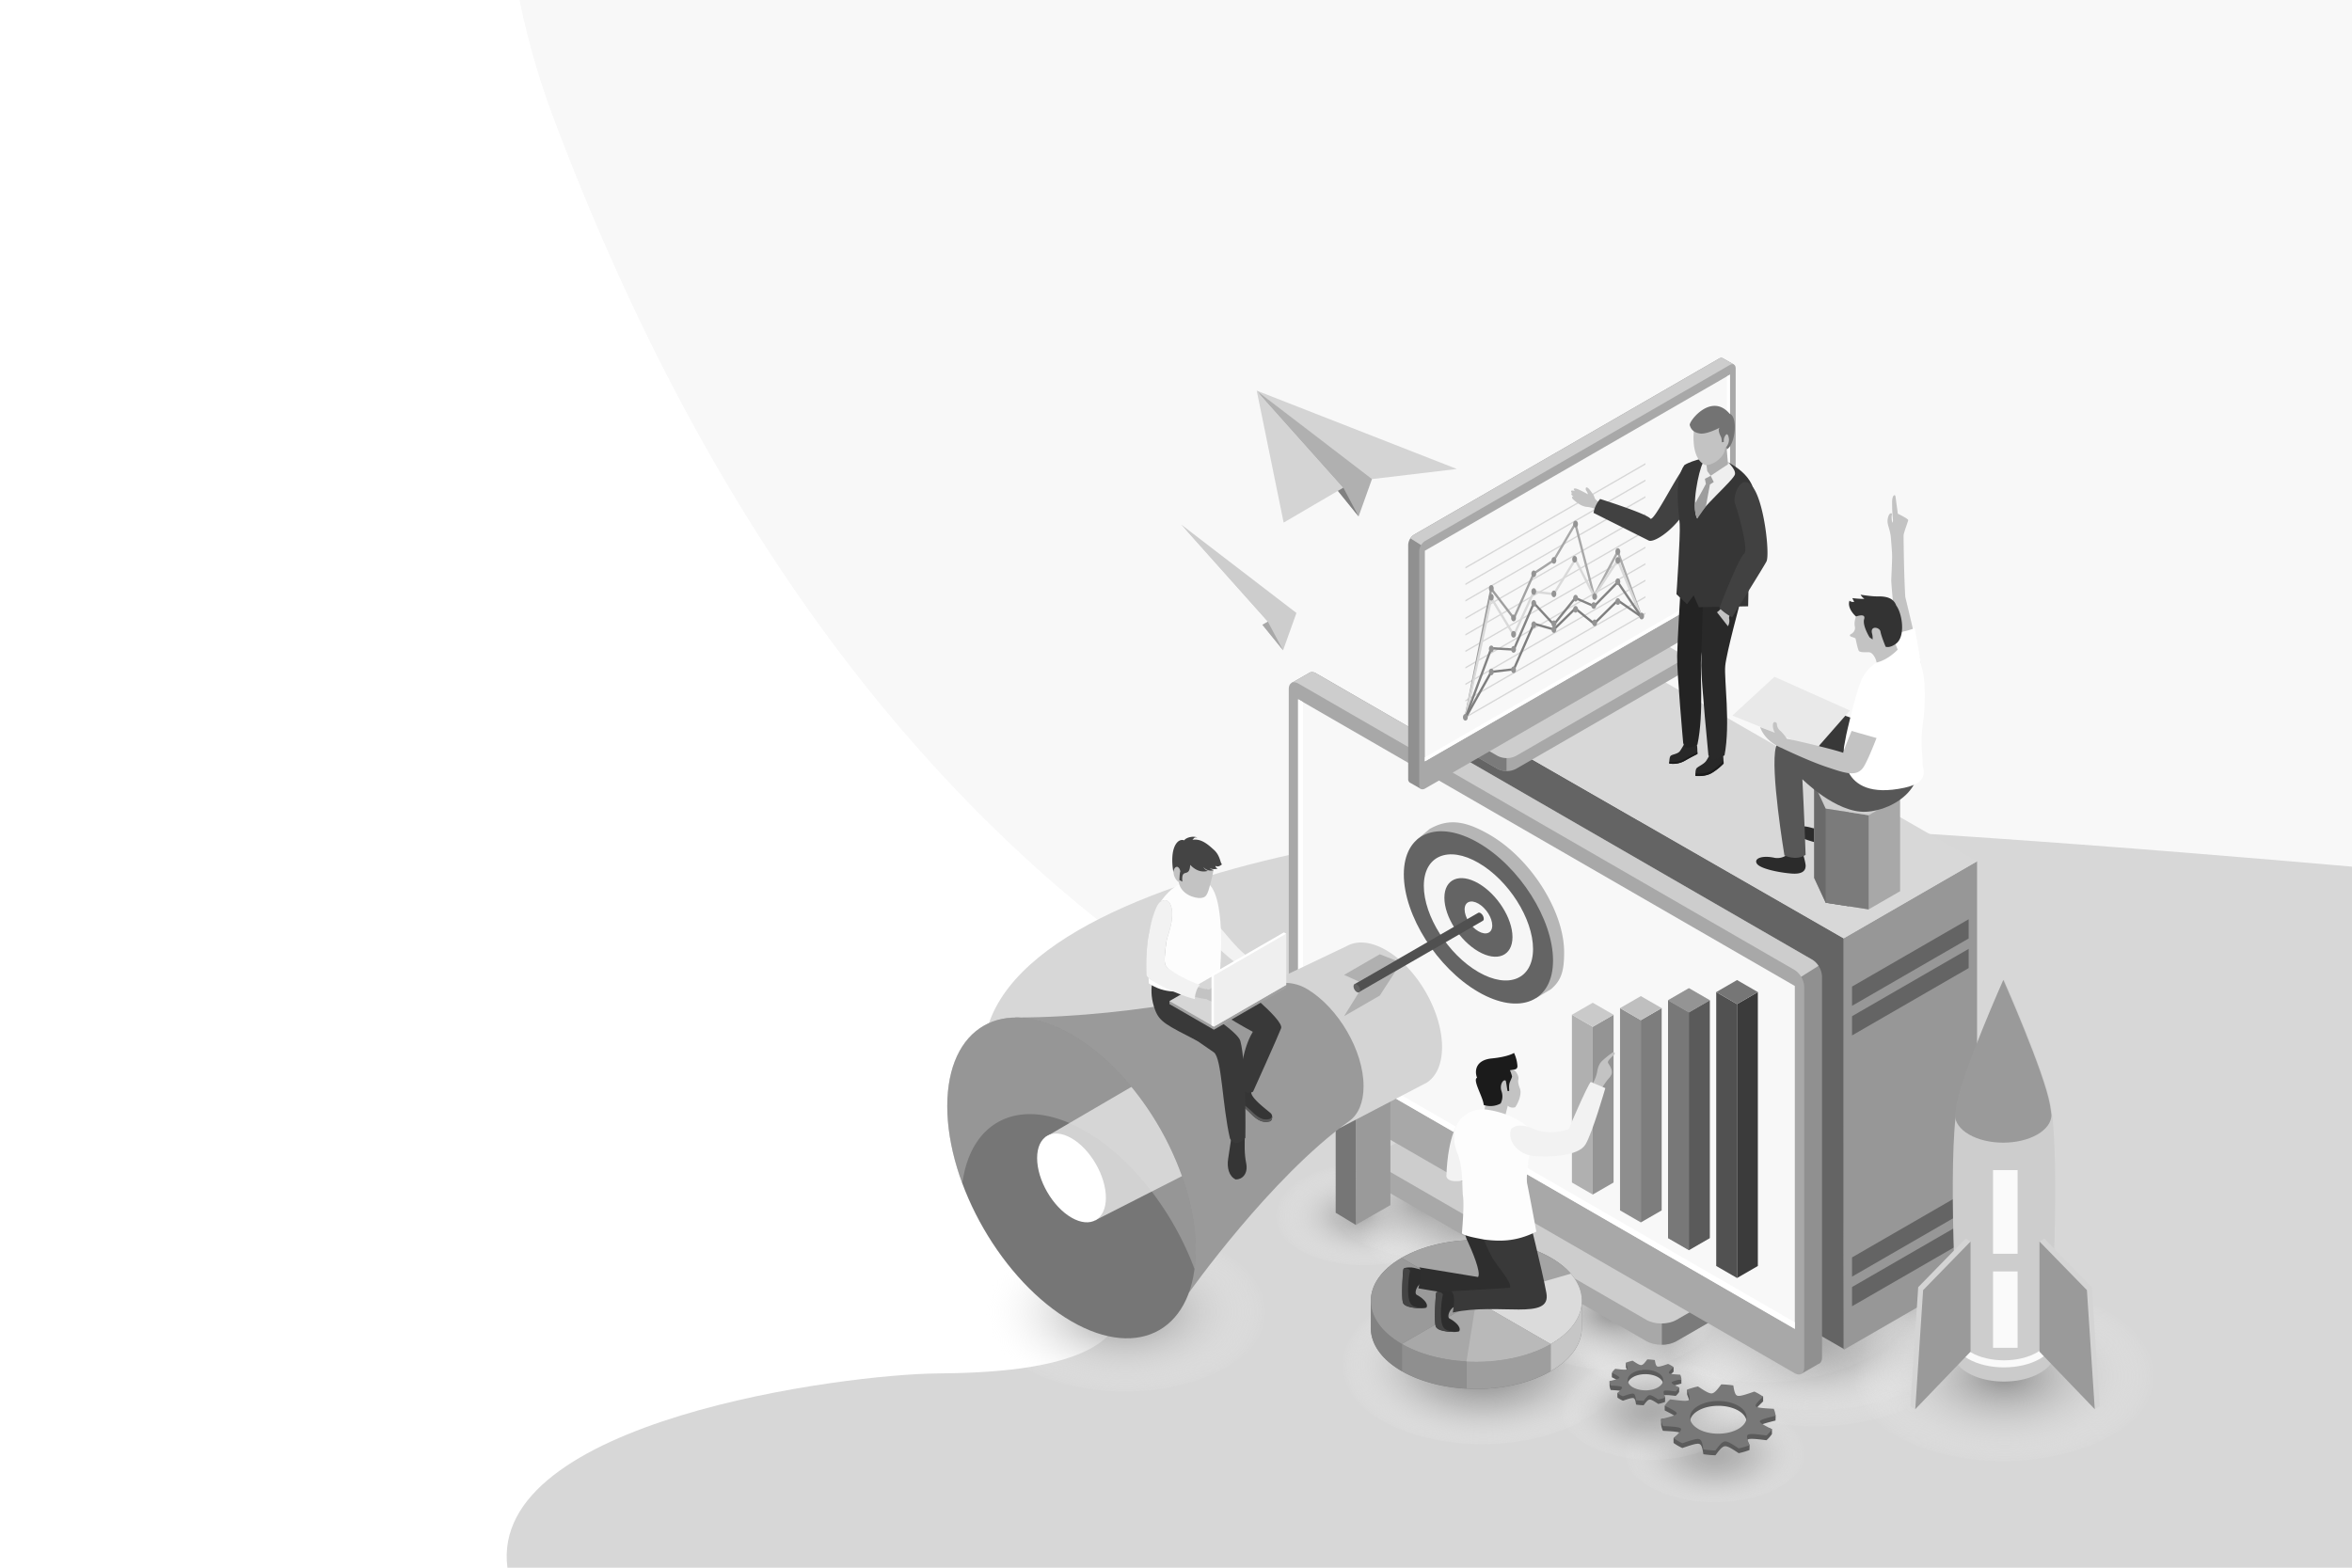 <svg xmlns="http://www.w3.org/2000/svg" xmlns:xlink="http://www.w3.org/1999/xlink" viewBox="0 0 1616.39 1077.59"><defs><style>.cls-1{isolation:isolate;}.cls-2{fill:#fff;}.cls-3{fill:#f8f8f8;}.cls-4{fill:#d7d7d7;}.cls-10,.cls-11,.cls-12,.cls-13,.cls-14,.cls-15,.cls-16,.cls-28,.cls-5,.cls-6,.cls-66,.cls-7,.cls-8,.cls-9,.cls-90,.cls-91{mix-blend-mode:multiply;}.cls-5{fill:url(#radial-gradient);}.cls-6{fill:url(#radial-gradient-2);}.cls-7{fill:url(#radial-gradient-3);}.cls-8{fill:url(#radial-gradient-4);}.cls-9{fill:url(#radial-gradient-5);}.cls-10{fill:url(#radial-gradient-6);}.cls-11{fill:url(#radial-gradient-7);}.cls-12{fill:url(#radial-gradient-8);}.cls-13{fill:url(#radial-gradient-9);}.cls-14{fill:url(#radial-gradient-10);}.cls-15{fill:url(#radial-gradient-11);}.cls-16{fill:url(#radial-gradient-12);}.cls-17{fill:#979797;}.cls-18{fill:#646464;}.cls-19{fill:#d8d8d8;}.cls-20{fill:#a8a8a8;}.cls-21{fill:#7b7b7b;}.cls-22{fill:#cdcdcd;}.cls-23{fill:#909090;}.cls-24{fill:#9a9a9a;}.cls-25{fill:#767676;}.cls-26{fill:#d4d4d4;}.cls-27{fill:#d2d2d2;}.cls-28{fill:#e0e0e0;opacity:0.3;}.cls-29{fill:#b0b0b0;}.cls-30{fill:#949494;}.cls-31{fill:#cacaca;}.cls-32{fill:#8e8e8e;}.cls-33{fill:#7d7d7d;}.cls-34{fill:#bfbfbf;}.cls-35{fill:#898989;}.cls-36{fill:#adadad;}.cls-37{fill:#787878;}.cls-38{fill:#5a5a5a;}.cls-39{fill:#515151;}.cls-40{fill:#3b3b3b;}.cls-41{fill:#b6b6b6;}.cls-42{fill:#414141;}.cls-43{fill:#929292;}.cls-44{fill:#f6f6f6;}.cls-45{fill:#505050;}.cls-46{fill:#636363;}.cls-47{fill:#2b2b2b;}.cls-48{fill:#383838;}.cls-49{fill:#6a6a6a;}.cls-50{fill:#c3c3c3;}.cls-51{fill:#e9e9e9;}.cls-52{fill:#575757;}.cls-53{fill:#333;}.cls-54{fill:#818181;}.cls-55{fill:#c6c6c6;}.cls-56{fill:#9e9e9e;}.cls-57{fill:#828282;}.cls-58{fill:#8f8f8f;}.cls-59{fill:#757575;}.cls-60{fill:#a4a4a4;}.cls-61{fill:#dbdbdb;}.cls-62{fill:#b9b9b9;}.cls-63{fill:#353535;}.cls-64{fill:#5b5b5b;}.cls-65{fill:#393939;}.cls-66{fill:#e2e2e2;}.cls-67{fill:#f2f2f2;}.cls-68{fill:#fdfdfd;}.cls-69{fill:#444;}.cls-70{fill:#a0a0a0;}.cls-71{fill:#d6d6d6;}.cls-72{fill:url(#linear-gradient);}.cls-73{fill:#efefef;}.cls-74{fill:#2d2d2d;}.cls-75{fill:#2e2e2e;}.cls-76{fill:#1b1b1b;}.cls-77{opacity:0.4;}.cls-78{fill:#a3a3a3;}.cls-79{fill:url(#linear-gradient-2);}.cls-80{fill:#d9d9d9;}.cls-81{fill:#838383;}.cls-82{fill:#7e7e7e;}.cls-83{fill:#282828;}.cls-84{fill:#1c1c1c;}.cls-85{fill:#232323;}.cls-86{fill:#292929;}.cls-87{fill:#363636;}.cls-88{fill:#737373;}.cls-89{fill:#9d9d9d;}.cls-90,.cls-91{opacity:0.6;}.cls-90{fill:url(#radial-gradient-13);}.cls-91{fill:url(#radial-gradient-14);}.cls-92{fill:#cbcbcb;}.cls-93{fill:#fafafa;}</style><radialGradient id="radial-gradient" cx="1776.37" cy="861.11" r="100.3" gradientTransform="translate(-400.1 441.03) scale(0.97 0.58)" gradientUnits="userSpaceOnUse"><stop offset="0" stop-color="#8f8f8f"/><stop offset="0.14" stop-color="#939393" stop-opacity="0.96"/><stop offset="0.32" stop-color="#9f9f9f" stop-opacity="0.86"/><stop offset="0.51" stop-color="#b3b3b3" stop-opacity="0.68"/><stop offset="0.71" stop-color="#cfcfcf" stop-opacity="0.43"/><stop offset="0.93" stop-color="#f2f2f2" stop-opacity="0.12"/><stop offset="1" stop-color="#fff" stop-opacity="0"/></radialGradient><radialGradient id="radial-gradient-2" cx="1522.83" cy="809.45" r="100.3" gradientTransform="translate(-400.1 434.65) scale(0.97 0.58)" gradientUnits="userSpaceOnUse"><stop offset="0" stop-color="#8f8f8f"/><stop offset="1" stop-color="#fff" stop-opacity="0"/></radialGradient><radialGradient id="radial-gradient-3" cx="1692.21" cy="715.94" r="63.47" gradientTransform="translate(-400.1 423.09) scale(0.97 0.58)" xlink:href="#radial-gradient-2"/><radialGradient id="radial-gradient-4" cx="1910.74" cy="834.84" r="72.55" gradientTransform="translate(-400.1 437.78) scale(0.97 0.58)" xlink:href="#radial-gradient-2"/><radialGradient id="radial-gradient-5" cx="2071.78" cy="802.86" r="107.07" gradientTransform="translate(-400.1 433.83) scale(0.97 0.58)" xlink:href="#radial-gradient-2"/><radialGradient id="radial-gradient-6" cx="2011.8" cy="822.12" r="107.07" gradientTransform="translate(-400.1 436.21) scale(0.97 0.58)" xlink:href="#radial-gradient-2"/><radialGradient id="radial-gradient-7" cx="2011.8" cy="838.06" r="107.07" gradientTransform="translate(-400.1 438.18) scale(0.97 0.58)" xlink:href="#radial-gradient-2"/><radialGradient id="radial-gradient-8" cx="2145.63" cy="872.17" r="107.07" gradientTransform="translate(-400.1 442.4) scale(0.97 0.58)" xlink:href="#radial-gradient-2"/><radialGradient id="radial-gradient-9" cx="1974.1" cy="794.64" r="107.07" gradientTransform="translate(-400.1 432.81) scale(0.97 0.58)" xlink:href="#radial-gradient-2"/><radialGradient id="radial-gradient-10" cx="1869.45" cy="811.46" r="72.55" gradientTransform="translate(-400.1 434.89) scale(0.97 0.58)" xlink:href="#radial-gradient-2"/><radialGradient id="radial-gradient-11" cx="1760.41" cy="725.52" r="72.55" gradientTransform="translate(-400.1 424.27) scale(0.97 0.58)" xlink:href="#radial-gradient-2"/><radialGradient id="radial-gradient-12" cx="1739.86" cy="701.36" r="72.55" gradientTransform="translate(-400.1 421.28) scale(0.97 0.58)" xlink:href="#radial-gradient-2"/><linearGradient id="linear-gradient" x1="278.59" y1="663.51" x2="337.92" y2="663.51" gradientTransform="matrix(-1, 0, 0, 1, 1430.49, 0)" gradientUnits="userSpaceOnUse"><stop offset="0" stop-color="#e7e7e7"/><stop offset="1" stop-color="#c5c5c5"/></linearGradient><linearGradient id="linear-gradient-2" x1="1389.85" y1="428.23" x2="1512.17" y2="428.23" gradientTransform="translate(-383.53 -2.41)" gradientUnits="userSpaceOnUse"><stop offset="0" stop-color="#999"/><stop offset="0.53" stop-color="#a7a7a7"/><stop offset="1" stop-color="#acacac"/></linearGradient><radialGradient id="radial-gradient-13" cx="113.73" cy="948.51" r="64.15" gradientTransform="matrix(-0.97, 0, 0, 0.58, 1592.49, 451.84)" xlink:href="#radial-gradient"/><radialGradient id="radial-gradient-14" cx="158.57" cy="906.82" r="64.15" gradientTransform="matrix(-0.97, 0, 0, 0.58, 1592.49, 446.68)" xlink:href="#radial-gradient"/></defs><g class="cls-1"><g id="Layer_1" data-name="Layer 1"><rect class="cls-2" width="1616.39" height="1077.59"/><path class="cls-3" d="M1205.25,731C942.44,593.77,781.83,345.56,682.55,79.83a537.43,537.43,0,0,1-22-77.42H1920V899.34c-115.31-13.49-231.58-30.72-349.74-51.52C1438.86,824.45,1322.05,792.33,1205.25,731Z" transform="translate(-303.61 -2.41)"/><path class="cls-2" d="M660.51,2.41a537.43,537.43,0,0,0,22,77.42C781.83,345.56,942.44,593.77,1205.25,731c116.8,61.32,233.61,93.44,365,116.81,118.16,20.8,234.43,38,349.74,51.52V1080H303.61V2.41Z" transform="translate(-303.61 -2.41)"/><path class="cls-4" d="M947.66,946.49c68.49-.61,198.21-9.12,79.91-129.88-178.66-175.27,185.36-249.86,368.8-250.49,135.38-.47,396.22,20.84,523.63,32V1080H652.34C639.12,978.63,884.43,947.05,947.66,946.49Z" transform="translate(-303.61 -2.41)"/><path class="cls-5" d="M1422.61,936.41c0,32.39-44.93,58.65-100.34,58.65s-100.34-26.26-100.34-58.65,44.92-58.67,100.34-58.67S1422.61,904,1422.61,936.41Z" transform="translate(-303.61 -2.41)"/><path class="cls-6" d="M1176.77,900.3c0,32.4-44.93,58.66-100.34,58.66S976.09,932.7,976.09,900.3s44.92-58.66,100.34-58.66S1176.77,867.91,1176.77,900.3Z" transform="translate(-303.61 -2.41)"/><path class="cls-7" d="M1304.16,835c0,20.5-28.43,37.12-63.5,37.12s-63.5-16.62-63.5-37.12,28.43-37.12,63.5-37.12S1304.16,814.45,1304.16,835Z" transform="translate(-303.61 -2.41)"/><path class="cls-8" d="M1525.13,918c0,23.43-32.49,42.43-72.58,42.43S1380,941.47,1380,918s32.49-42.43,72.57-42.43S1525.13,894.61,1525.13,918Z" transform="translate(-303.61 -2.41)"/><path class="cls-9" d="M1715.81,895.7c0,34.58-48,62.61-107.12,62.61s-107.11-28-107.11-62.61,48-62.63,107.11-62.63S1715.81,861.12,1715.81,895.7Z" transform="translate(-303.61 -2.41)"/><path class="cls-10" d="M1657.66,909.16c0,34.58-48,62.61-107.12,62.61s-107.11-28-107.11-62.61,48-62.63,107.11-62.63S1657.66,874.57,1657.66,909.16Z" transform="translate(-303.61 -2.41)"/><path class="cls-11" d="M1657.66,920.31c0,34.58-48,62.61-107.12,62.61s-107.11-28-107.11-62.61,48-62.63,107.11-62.63S1657.66,885.72,1657.66,920.31Z" transform="translate(-303.61 -2.41)"/><path class="cls-12" d="M1787.42,944.14c0,34.58-48,62.61-107.12,62.61s-107.11-28-107.11-62.61,48-62.63,107.11-62.63S1787.42,909.55,1787.42,944.14Z" transform="translate(-303.61 -2.41)"/><path class="cls-13" d="M1621.1,890c0,34.58-48,62.62-107.12,62.62s-107.11-28-107.11-62.62,48-62.63,107.11-62.63S1621.1,855.37,1621.1,890Z" transform="translate(-303.61 -2.41)"/><path class="cls-14" d="M1485.09,901.71c0,23.43-32.49,42.42-72.57,42.42s-72.58-19-72.58-42.42,32.49-42.44,72.58-42.44S1485.09,878.28,1485.09,901.71Z" transform="translate(-303.61 -2.41)"/><path class="cls-15" d="M1379.37,841.64c0,23.43-32.5,42.43-72.58,42.43s-72.57-19-72.57-42.43,32.48-42.43,72.57-42.43S1379.37,818.21,1379.37,841.64Z" transform="translate(-303.61 -2.41)"/><path class="cls-16" d="M1359.44,824.75c0,23.43-32.49,42.43-72.57,42.43s-72.58-19-72.58-42.43,32.49-42.43,72.58-42.43S1359.44,801.32,1359.44,824.75Z" transform="translate(-303.61 -2.41)"/><polygon class="cls-17" points="1267.05 927.86 1358.71 874.94 1358.71 592.04 1267.05 644.96 1267.05 927.86"/><polygon class="cls-18" points="1001.87 774.11 1267.05 927.21 1267.04 644.99 1000.33 491.81 1001.87 774.11"/><polygon class="cls-19" points="1092.02 438.87 1358.71 592.06 1267.01 645 1000.33 491.81 1092.02 438.87"/><polygon class="cls-18" points="1272.8 678.15 1352.95 631.87 1352.95 645.09 1272.8 691.38 1272.8 678.15"/><polygon class="cls-18" points="1272.8 698.51 1352.95 652.23 1352.95 665.45 1272.8 711.73 1272.8 698.51"/><polygon class="cls-18" points="1272.8 864.32 1352.95 818.03 1352.95 831.25 1272.8 877.53 1272.8 864.32"/><polygon class="cls-18" points="1272.8 884.67 1352.95 838.39 1352.95 851.62 1272.8 897.89 1272.8 884.67"/><path class="cls-20" d="M1249.72,813.34h0V799.51l9.93,5,17.46-10.09c5.68-3.27,14.91-3.27,20.59,0L1473.1,895.71l10-4.88v13.68h0c.22,2.31-1.17,4.66-4.22,6.42l-23.16,13.38c-5.68,3.27-14.9,3.27-20.59,0L1254,819.69C1250.93,817.94,1249.53,815.63,1249.72,813.34Z" transform="translate(-303.61 -2.41)"/><path class="cls-21" d="M1473.1,895.71l10-4.88v13.68h0c.22,2.31-1.17,4.66-4.22,6.42l-23.16,13.38a21.11,21.11,0,0,1-10,2.44V879.89Z" transform="translate(-303.61 -2.41)"/><path class="cls-22" d="M1455.71,909.68c-5.68,3.29-14.9,3.29-20.59,0L1254,805.08c-5.69-3.29-5.69-8.6,0-11.88l23.15-13.37c5.68-3.29,14.91-3.29,20.59,0l181.18,104.6c5.68,3.28,5.68,8.6,0,11.89Z" transform="translate(-303.61 -2.41)"/><path class="cls-23" d="M1191.28,471.83l11.85-6.76a3.25,3.25,0,0,1,.81-.46h0a5,5,0,0,1,4.23.68l341,196.86a14.63,14.63,0,0,1,6.62,11.47V935.45c0,2.12-.74,3.6-1.93,4.29a4.58,4.58,0,0,1-.56.25l-11.79,6.78L1539,934l3.52,1.46L1208.18,742.42a14.63,14.63,0,0,1-6.63-11.48V479Z" transform="translate(-303.61 -2.41)"/><path class="cls-22" d="M1203.13,465.07a3.25,3.25,0,0,1,.81-.46h0a5,5,0,0,1,4.23.68l341,196.86a13,13,0,0,1,4.17,4.16L1325.38,810.08l-117.2-67.66a14.63,14.63,0,0,1-6.63-11.48V479l-10.27-7.14Z" transform="translate(-303.61 -2.41)"/><path class="cls-20" d="M1189.3,737.94a14.6,14.6,0,0,0,6.62,11.47l341,196.86c3.66,2.11,6.62.4,6.62-3.82V680.6a14.61,14.61,0,0,0-6.62-11.46l-341-196.86c-3.66-2.12-6.62-.4-6.62,3.82Z" transform="translate(-303.61 -2.41)"/><polygon class="cls-3" points="892.12 716.35 1233.47 913.43 1233.47 677.73 892.12 480.65 892.12 716.35"/><polygon class="cls-2" points="895.46 482.58 895.46 713.75 1233.47 908.91 1233.47 913.43 892.12 716.35 892.12 480.65 895.46 482.58"/><polygon class="cls-24" points="931.77 841.97 955.56 828.38 955.56 729.74 931.77 729.74 931.77 841.97"/><polygon class="cls-25" points="931.77 841.97 917.93 833.63 917.93 729.74 931.77 729.74 931.77 841.97"/><path class="cls-26" d="M1229,652.81h0c7-4,16.56-3.41,27.17,2.71,21.24,12.26,38.47,42.09,38.47,66.63,0,12-4.11,20.48-10.78,24.61a18.66,18.66,0,0,1-1.84.93l0,0-57.7,30.13-59.74-94.33Z" transform="translate(-303.61 -2.41)"/><path class="cls-24" d="M1173,679.93h0c9.85-2.45,19.37-3.47,29.24,2.51,21,12.7,38.47,42.09,38.47,66.62,0,11.23-3.64,19.35-9.58,23.74v0c-54.52,39-110.47,118.26-110.47,118.26s-48.23-88.35-119.3-189.23C1088.33,701.83,1173,679.93,1173,679.93Z" transform="translate(-303.61 -2.41)"/><path class="cls-25" d="M1125.37,861.38c0,54.45-38.23,76.52-85.38,49.3s-85.38-93.43-85.38-147.89,38.23-76.51,85.38-49.28S1125.37,806.94,1125.37,861.38Z" transform="translate(-303.61 -2.41)"/><path class="cls-27" d="M1115.91,810.85l-59.68,30.4-34.39-57.1,59.34-34.64A207,207,0,0,1,1115.91,810.85Z" transform="translate(-303.61 -2.41)"/><path class="cls-2" d="M1063.62,825.73c0,15.08-10.58,21.18-23.63,13.65s-23.63-25.86-23.63-40.93,10.58-21.18,23.63-13.64S1063.62,810.66,1063.62,825.73Z" transform="translate(-303.61 -2.41)"/><path class="cls-28" d="M1049.5,779.89c-43.09-24.88-78.72-8.57-84.52,36-6.61-17.81-10.37-36-10.37-53.1,0-54.45,38.23-76.51,85.38-49.28s85.38,93.43,85.38,147.87a102.1,102.1,0,0,1-.85,13.3C1110.05,835.66,1081.88,798.58,1049.5,779.89Z" transform="translate(-303.61 -2.41)"/><polygon class="cls-29" points="1094.6 821.1 1080.29 812.84 1080.29 697.52 1094.6 705.79 1094.6 821.1"/><polygon class="cls-30" points="1108.91 812.84 1094.6 821.1 1094.6 705.79 1108.91 697.52 1108.91 812.84"/><polygon class="cls-31" points="1094.6 705.79 1080.29 697.52 1094.6 689.26 1108.92 697.52 1094.6 705.79"/><polygon class="cls-32" points="1127.65 840.26 1113.35 832 1113.35 692.96 1127.65 701.22 1127.65 840.26"/><polygon class="cls-33" points="1141.97 832 1127.64 840.26 1127.64 701.22 1141.97 692.96 1141.97 832"/><polygon class="cls-34" points="1127.65 701.22 1113.34 692.96 1127.65 684.7 1141.97 692.96 1127.65 701.22"/><polygon class="cls-35" points="1160.71 859.13 1146.39 850.87 1146.39 687.45 1160.71 695.71 1160.71 859.13"/><polygon class="cls-24" points="1175.02 850.87 1160.71 859.13 1160.71 695.71 1175.02 687.45 1175.02 850.87"/><polygon class="cls-36" points="1160.71 695.71 1146.39 687.45 1160.71 679.19 1175.03 687.45 1160.71 695.71"/><polygon class="cls-37" points="1160.67 859.36 1146.36 851.09 1146.36 687.67 1160.67 695.93 1160.67 859.36"/><polygon class="cls-38" points="1174.98 851.09 1160.67 859.36 1160.67 695.93 1174.98 687.67 1174.98 851.09"/><polygon class="cls-30" points="1160.67 695.93 1146.35 687.67 1160.67 679.4 1174.99 687.67 1160.67 695.93"/><polygon class="cls-39" points="1193.77 878.48 1179.46 870.21 1179.46 681.93 1193.77 690.19 1193.77 878.48"/><polygon class="cls-40" points="1208.07 870.21 1193.77 878.48 1193.77 690.19 1208.07 681.93 1208.07 870.21"/><polygon class="cls-25" points="1193.77 690.2 1179.46 681.93 1193.77 673.66 1208.08 681.93 1193.77 690.2"/><path class="cls-41" d="M1279,582.24l-1.68-2.57,8.67-7.37c13.18-7.56,24.82-5.64,41.27,3.85,17.27,10,32.53,27.33,41.82,45.77,6,11.81,9.46,24.06,9.46,35.12,0,13.07-2,19.33-9.08,25.37l-10.26,6.1-7.51-1.88c-7.26-.25-15.58-2.82-24.43-7.92a100.94,100.94,0,0,1-23.82-19.63c-16.32-18-27.45-41.54-27.45-61.25A37.55,37.55,0,0,1,1279,582.24Z" transform="translate(-303.61 -2.41)"/><path class="cls-42" d="M1311.36,611.12c0,12.92,10.48,29.45,23.4,36.92s23.4,3,23.4-9.91-10.48-29.44-23.4-36.9S1311.36,598.2,1311.36,611.12Z" transform="translate(-303.61 -2.41)"/><path class="cls-43" d="M1325.26,619.14c0,5.25,4.26,12,9.5,15s9.49,1.22,9.5-4-4.25-12-9.5-15S1325.26,613.9,1325.26,619.14Z" transform="translate(-303.61 -2.41)"/><path class="cls-18" d="M1268.37,603.42c0,28.32,23,64.54,51.28,80.88s51.27,6.65,51.27-21.67-23-64.52-51.27-80.88S1268.37,575.1,1268.37,603.42Z" transform="translate(-303.61 -2.41)"/><path class="cls-44" d="M1282.12,611.36c0,20.73,16.8,47.23,37.53,59.2s37.53,4.86,37.53-15.86-16.8-47.23-37.53-59.21S1282.12,590.63,1282.12,611.36Z" transform="translate(-303.61 -2.41)"/><path class="cls-18" d="M1296.25,619.52c0,12.92,10.48,29.45,23.4,36.91s23.4,3,23.4-9.89-10.48-29.45-23.4-36.91S1296.25,606.59,1296.25,619.52Z" transform="translate(-303.61 -2.41)"/><path class="cls-44" d="M1310.15,627.55c0,5.24,4.25,12,9.5,15s9.5,1.24,9.5-4-4.26-12-9.5-15S1310.15,622.3,1310.15,627.55Z" transform="translate(-303.61 -2.41)"/><polygon class="cls-29" points="948.24 655.94 923.7 670.11 933.96 674.75 959.15 660.2 948.24 655.94"/><polygon class="cls-29" points="948.24 684.34 923.7 698.5 933.96 682.02 959.15 667.48 948.24 684.34"/><path class="cls-45" d="M1261,663.64l58.43-33.74a.37.37,0,0,1,.14-.07l.06,0h0a1.63,1.63,0,0,1,1.44.21,5,5,0,0,1,2.24,3.89,1.46,1.46,0,0,1-.77,1.49v0l-85,49-3.21-5.43Z" transform="translate(-303.61 -2.41)"/><path class="cls-46" d="M1233.81,680.41a4.94,4.94,0,0,0,2.24,3.89c1.24.72,2.25.14,2.25-1.29a5,5,0,0,0-2.25-3.89C1234.81,678.4,1233.81,679,1233.81,680.41Z" transform="translate(-303.61 -2.41)"/><path class="cls-47" d="M1568.52,570.18s1.5,6.7,1.19,8.78-1.4,5.67-10,4.3-21.42-5.06-23.28-8.76,4.19-5.53,12.62-2.94a11,11,0,0,0,9.09-1.77Z" transform="translate(-303.61 -2.41)"/><path class="cls-48" d="M1603.62,510c-16.7-9.84-44.18-24.16-47.79-14.15-5.22,14.49-.06,74.59-.06,74.59s7.52,4.58,14.54.78c1.15-24,1.92-52.07,1.92-52.07s14.64,17.32,31.39,23.57Z" transform="translate(-303.61 -2.41)"/><polygon class="cls-20" points="1246.75 538.74 1246.75 603.46 1254.66 620.51 1284.2 625.08 1305.83 612.6 1305.83 547.88 1246.75 538.74"/><polygon class="cls-49" points="1270.6 542.43 1246.75 538.74 1246.75 603.46 1254.66 620.51 1270.6 622.98 1270.6 542.43"/><polygon class="cls-21" points="1254.66 555.8 1254.66 620.51 1284.2 625.08 1284.2 560.37 1254.66 555.8"/><polygon class="cls-22" points="1268.37 526.26 1297.91 530.83 1305.83 547.88 1284.2 560.37 1254.66 555.8 1246.75 538.74 1268.37 526.26"/><path class="cls-50" d="M1613,412.72c-.9-14.82-1.12-36-1.18-42.28h0c.14-1.92,2.58-8.11,3.19-10.41.25-1-7.14-4.51-7.14-4.51s-1.38-10.17-1.6-11.82-2.11-1.29-2.32,3.19a109.57,109.57,0,0,0,.55,12.61,3.14,3.14,0,0,1-.5,2.24s-.66-3.81-.21-5.43-1.64-1.74-2.53,1.34-.4,4.76.65,8.22A37.32,37.32,0,0,1,1603,371c.16,1.83.44,5.08.61,7.44.46,6.2.5,5.65-.25,22.39-.1,2.26,1.55,19.48,2,23.25l-3.32-7.83A188,188,0,0,0,1613.84,463l10.11-3.42S1616.38,426.37,1613,412.72Z" transform="translate(-303.61 -2.41)"/><path class="cls-2" d="M1605.35,438c2.75,15.17,5.45,24.94,5.45,24.94l13.15-3.42s-2-12.29-4.43-25.4C1614.79,436.13,1610.07,436.78,1605.35,438Z" transform="translate(-303.61 -2.41)"/><polygon class="cls-51" points="1190.56 491.86 1247.92 515.1 1271.34 488.38 1219.49 465.2 1190.56 491.86"/><path class="cls-47" d="M1562.35,534.09s-.72,6.46-1.54,8.2-2.68,4.6-9,.62-15.25-11.37-15.67-15.26,4.82-3.58,10.65,1.43a8.14,8.14,0,0,0,7.58,1.34Z" transform="translate(-303.61 -2.41)"/><path class="cls-47" d="M1542.63,589.13s2,6.58,1.89,8.66-1,5.77-9.65,5.09-21.76-3.33-23.91-6.88,3.74-5.85,12.35-3.92a11,11,0,0,0,8.92-2.5Z" transform="translate(-303.61 -2.41)"/><path class="cls-52" d="M1586.25,533.24s-58.13-32.07-62.18-17.2,5.87,74.36,5.87,74.36,7.87,4,14.56-.38c-.75-24-2.23-52-2.23-52s23.12,23.32,43.69,22.38,46.2-19.72,31.53-43.51C1600.13,515.56,1586.25,533.24,1586.25,533.24Z" transform="translate(-303.61 -2.41)"/><path class="cls-2" d="M1599.65,454.38s-12.56,4.4-17.18,16.3-10,36.68-10,36.68l-1.58,8.4s-5.1,38.12,41.45,28.15c18.79-4,12.09-13.69,12.53-16.77s-1.75-13,.08-26.19,6.11-57.58-18-53.84C1595.36,450.85,1599.65,454.38,1599.65,454.38Z" transform="translate(-303.61 -2.41)"/><path class="cls-50" d="M1579.68,424.91s-.06.11-.15.31c-.48,1.06-1.9,4.62-1.2,7.84.83,3.84-3.11,5.46-3.11,5.46s-1,1,.85,1.62a16.49,16.49,0,0,1,2.73,1.08s1.51,7.31,2.23,8.51,4,1,6.84,1,5.12,4.63,5.39,7.09c8.12-1.85,14.54-8.89,14.54-8.89l-2.64-6.41S1595.17,413.92,1579.68,424.91Z" transform="translate(-303.61 -2.41)"/><path class="cls-53" d="M1588.46,440.49s-5.07-8.12-3.73-12.53-5.59-1.78-5.59-1.78-6.39-5.38-4.49-10.88a4,4,0,0,0,3.22.82l-1.27-2.58s6.42.78,8.31.43a7.66,7.66,0,0,1-2.64-2.77s7,1.09,10.48,1.15,11.58-.61,14,6.22c4.29,5.74,6.65,21.89-.48,26.55-4.24,3-6.78,1.83-6.78,1.83s-3.1-7.51-3.55-10.43-7.05-4.37-5.85,1.13a11.72,11.72,0,0,1,.43,4.32Z" transform="translate(-303.61 -2.41)"/><path class="cls-50" d="M1579.9,495.88s-9,21-9.54,24c-6.12-2.25-32.56-8.54-38.74-9.67l-.06-.1a30.64,30.64,0,0,0-4.44-5.37,6.1,6.1,0,0,1-2.34-4.73c-.1-1.16-2.61-2.41-2.77.68a9.67,9.67,0,0,0,1.35,5.35l-10.1-3.86s2.58,9.7,15.54,14.71a.35.35,0,0,1,0,.06s17.64,8.47,30.14,12.65,20.93,7.38,25.6-.29,14-33.63,14-33.63Z" transform="translate(-303.61 -2.41)"/><path class="cls-2" d="M1575,504.52s6.35-30.95,9.23-35.67,14.93-6.06,19.06,4-6.48,37.91-6.48,37.91Z" transform="translate(-303.61 -2.41)"/><polygon class="cls-3" points="811.75 360.56 949.3 414.39 890 421.46 811.75 360.56"/><polygon class="cls-22" points="890.96 421.34 881.78 447.01 811.75 360.56 890.96 421.34"/><polygon class="cls-20" points="871.29 427.25 881.78 447.01 811.75 360.56 871.29 427.25"/><polygon class="cls-3" points="811.75 360.56 830.27 451.24 871.29 427.25 811.75 360.56"/><polygon class="cls-26" points="863.67 268.53 1001.22 322.37 941.91 329.43 863.67 268.53"/><polygon class="cls-29" points="942.87 329.31 933.69 354.99 863.67 268.53 942.87 329.31"/><polygon class="cls-54" points="923.2 335.22 933.69 354.99 863.67 268.53 923.2 335.22"/><polygon class="cls-26" points="863.67 268.53 882.18 359.22 923.2 335.22 863.67 268.53"/><path class="cls-54" d="M1245.7,896.56l7.63,0a52.47,52.47,0,0,1,13.61-10.91c28.31-16.34,74.21-16.34,102.52,0a53.63,53.63,0,0,1,12.94,10.13l8.28,0v19.55c0,10.7-7.09,21.4-21.23,29.56-28.31,16.35-74.21,16.35-102.52,0-14.15-8.16-21.22-18.86-21.23-29.57V896.56Z" transform="translate(-303.61 -2.41)"/><path class="cls-55" d="M1387.1,895.71l3.58,0v19.55c0,10.7-7.09,21.4-21.23,29.56l-.19.1V924.13C1379.18,919.4,1382.89,906.21,1387.1,895.71Z" transform="translate(-303.61 -2.41)"/><path class="cls-56" d="M1368.47,924.49c.27-.11.53-.23.8-.36V944.9c-15.89,9.11-37.25,13.1-57.94,12V936.28C1330.76,936.93,1351.2,932.12,1368.47,924.49Z" transform="translate(-303.61 -2.41)"/><path class="cls-57" d="M1245.7,896.56l7.63,0a52.47,52.47,0,0,1,13.61-10.91c28.31-16.34,74.21-16.34,102.52,0a53.63,53.63,0,0,1,12.94,10.13l4.7,0c-4.21,10.5-7.92,23.69-17.83,28.42v0c-.27.13-.53.25-.8.36-17.27,7.63-37.71,12.44-57.14,11.79v0c-16.22-.54-31.73-4.89-44.12-14.56v0a62.21,62.21,0,0,1-16.68-20.08,62.21,62.21,0,0,0,16.68,20.08V945l-.27-.15c-14.15-8.16-21.22-18.86-21.23-29.57V896.56Z" transform="translate(-303.61 -2.41)"/><path class="cls-58" d="M1311.33,936.28v20.59c-16.09-.88-31.75-4.85-44.12-11.92V921.72C1279.6,931.39,1295.11,935.74,1311.33,936.28Z" transform="translate(-303.61 -2.41)"/><path class="cls-59" d="M1266.94,926.16c28.31,16.35,74.21,16.35,102.52,0s28.31-42.84,0-59.19-74.21-16.34-102.52,0S1238.63,909.82,1266.94,926.16Z" transform="translate(-303.61 -2.41)"/><path class="cls-60" d="M1266.94,867c28.31-16.34,74.21-16.34,102.52,0l.06,0c28.25,16.35,28.23,42.82-.06,59.15a2.25,2.25,0,0,1-.21.12l-51.19-29.56-51.32-29.63Z" transform="translate(-303.61 -2.41)"/><path class="cls-61" d="M1383.13,877.93c13.49,15.66,8.93,35.18-13.67,48.23a2.25,2.25,0,0,1-.21.12l-51.19-29.56Z" transform="translate(-303.61 -2.41)"/><path class="cls-24" d="M1266.94,926.16c-28.24-16.3-28.31-42.71-.2-59.07l51.32,29.63L1267,926.2Z" transform="translate(-303.61 -2.41)"/><path class="cls-20" d="M1318.06,896.72l51.19,29.56c-28.3,16.21-74,16.19-102.25-.08Z" transform="translate(-303.61 -2.41)"/><path class="cls-62" d="M1318.06,896.72l51.19,29.56c-15.86,9.08-37.17,13.07-57.83,12Z" transform="translate(-303.61 -2.41)"/><path class="cls-63" d="M1155.28,749.51a18.12,18.12,0,0,1-1.25,4.39,20.72,20.72,0,0,0-1.17,5.64,58.08,58.08,0,0,1,10.92,8.68c5,5.32,8.68,5.9,12.44,5,1.79-.36,2.24-3.85.9-5.37S1163,757.39,1163.51,753C1161.36,750.85,1155.28,749.51,1155.28,749.51Z" transform="translate(-303.61 -2.41)"/><path class="cls-64" d="M1176.22,771.55c-3.76.89-6.67.38-12.44-5.25-4.26-4.17-9.85-7.39-10.75-8.28-.12.87-.17,1.78-.17,1.78a49.12,49.12,0,0,1,9.72,7.65c5.86,6.06,9.88,6.67,13.64,5.78,1.31-.26,1.89-2.19,1.59-3.8A2.39,2.39,0,0,1,1176.22,771.55Z" transform="translate(-303.61 -2.41)"/><path class="cls-65" d="M1134.8,693.6s13.27,9.15,29.8,18.06c-8.16,13.26-9.19,35.06-8.63,39,5.09,4.77,8.79,2.15,8.79,2.15s17-37.61,19.28-43.59-32.77-33.3-32.77-33.3Z" transform="translate(-303.61 -2.41)"/><path class="cls-63" d="M1149.67,785.49s-1,6.94-2,13.29.54,12.19,5.16,14.36c4.35.13,8.7-3.8,7.21-11.14s-.92-13.6-1-17.06S1149.67,785.49,1149.67,785.49Z" transform="translate(-303.61 -2.41)"/><path class="cls-65" d="M1111.15,708.1s8.15,4.6,26.68,17.67c5.52,4.07,5.73,36.35,11.07,59.25,4,7.15,10.57-.47,10.57-.47s.87-50.66-3.44-66.64c-1.66-6.18-26-21.63-26-21.63Z" transform="translate(-303.61 -2.41)"/><path class="cls-66" d="M1165.21,671.92a4,4,0,0,0,1.5-1.56l-3.13,1.75A13.33,13.33,0,0,0,1165.21,671.92Z" transform="translate(-303.61 -2.41)"/><path class="cls-67" d="M1171.45,663c-9.88,3.45-25.86-19.81-28.88-22.32-1.45-1.2-1.85-3.29-1.92-5.89h-7.38c1.87,8,4.72,15.64,5.77,17.07,1.93,2.63,24,24,29.37,15.83C1165.09,666,1172.1,666.83,1171.45,663Z" transform="translate(-303.61 -2.41)"/><path class="cls-65" d="M1132.12,702.09c-.67-7.32-1.53-14.52.26-17.84,1.52-2.85-.84-12.89-.84-12.89l-34.6,1.35s-4.82,9.94.55,24.06c3.07,8.07,7.75,10.22,29,21.14C1125.38,711.3,1124,700.2,1132.12,702.09Z" transform="translate(-303.61 -2.41)"/><path class="cls-68" d="M1142.07,669.55s4.93-55.25-10.2-61-29,8-34.93,21.35-3.82,42.25-3.87,48.44C1113.84,692.59,1142.65,676.41,1142.07,669.55Z" transform="translate(-303.61 -2.41)"/><path class="cls-50" d="M1136.13,586.4s3.77,6.05.39,19.17c-2.75,10.64-3.08,13.64-7.51,14.08s-14-2.55-15.33-11c-1.32-.29-5.06-5.34-2.93-9.38s3.63.38,3.63.38-.09-8.78,6.12-12S1136.13,586.4,1136.13,586.4Z" transform="translate(-303.61 -2.41)"/><path class="cls-69" d="M1121.54,597c0-.52,4.74,6.21,12.31,4a4.65,4.65,0,0,1-3.2-2.62,6.69,6.69,0,0,0,6.89,2.24,10,10,0,0,1-2.75-1.59,7.49,7.49,0,0,0,5.65.42c-1.75-.75-1.49-1.9-1.49-1.9s1.55,1.54,4.54-1.08c-1.22-.16-1.1-5.75-5.5-9.78s-9-8-14.88-7c1.45-1.51,1.23-1.86,3.32-1.53-2.36-1.3-7.53-.28-9,1.89-4.58-1.75-10.27,5.2-7.42,21.89,0-.42.43-3.13,2.06-3.64s3,2.66,2.61,3.46-.55,5.57-.55,5.57l2.1,1.1s-.65-4.14.83-5.39S1121.26,603.31,1121.54,597Z" transform="translate(-303.61 -2.41)"/><polygon class="cls-70" points="834.22 707.8 883.97 679.07 883.97 676.96 803.73 688.09 803.73 690.2 834.22 707.8"/><polygon class="cls-71" points="834.22 705.69 883.97 676.96 853.49 659.36 803.73 688.09 834.22 705.69"/><path class="cls-72" d="M1151.22,682c-2.1-.15-4.49.36-8.19.43s-3.57-2-3.72-5c-1.17.87-1.87,3.2-3.76,4.57s-2.79,0-2.79,0l-.39.3c-13.41-2.37-25.46-12.91-27.58-16.09s.87-16.79,1.39-25.69c0,0-2-8-9.21-3.91s-3.42,33.13-3.42,36.4,26.62,15,39.19,16.16a17.33,17.33,0,0,0,7.25,2.5C1150.82,691.4,1153.33,682.09,1151.22,682Z" transform="translate(-303.61 -2.41)"/><path class="cls-50" d="M1151.22,682c-2.1-.15-4.49.36-8.19.43s-3.57-2-3.72-5c-1.17.87-1.87,3.2-3.76,4.57s-2.79,0-2.79,0l-.39.3c-13.41-2.37-25.46-12.91-27.58-16.09-1.41-2.12-.63-8.51.23-15.17.73-5.86,4.88-13.25,4-22.67,0,0-.64-10.2-7.81-6.14-3.69,2.09-6.9,15.06-8.69,25.91a142.47,142.47,0,0,0-1,24.66c0,3.26,28.58,15.22,41.15,16.37a17.33,17.33,0,0,0,7.25,2.5C1150.82,691.4,1153.33,682.09,1151.22,682Z" transform="translate(-303.61 -2.41)"/><path class="cls-67" d="M1128.19,679.37c-11-3.78-21.59-10.51-23.4-13.22-1.41-2.12-.63-8.51.23-15.17.73-5.86,4.88-13.25,4-22.67,0,0-.64-10.2-7.81-6.14-3.69,2.09-6.9,15.06-8.69,25.91a142.47,142.47,0,0,0-1,24.66c0,2.7,19.42,12.91,33.29,16.47C1124.56,686.9,1126,681.68,1128.19,679.37Z" transform="translate(-303.61 -2.41)"/><polygon class="cls-2" points="883.97 641.77 834.22 705.69 832.59 704.82 832.59 669.63 882.35 640.9 883.97 641.77"/><polygon class="cls-73" points="883.97 676.96 834.22 705.69 834.22 670.49 883.97 641.77 883.97 676.96"/><path class="cls-20" d="M1459.33,462.78h0v-8.5l-6.11,3.07-10.72-6.19a14,14,0,0,0-12.64,0l-107.74,62.2-6.13-3v8.4h0c-.14,1.41.72,2.85,2.59,3.94l14.23,8.21a13.94,13.94,0,0,0,12.64,0l111.27-64.25C1458.59,465.6,1459.45,464.18,1459.33,462.78Z" transform="translate(-303.61 -2.41)"/><path class="cls-21" d="M1322.13,513.36l-6.13-3v8.4h0c-.14,1.41.72,2.85,2.59,3.94l14.23,8.21a12.77,12.77,0,0,0,6.14,1.5V503.65Z" transform="translate(-303.61 -2.41)"/><path class="cls-22" d="M1332.82,522a13.94,13.94,0,0,0,12.64,0l111.27-64.24c3.49-2,3.49-5.29,0-7.3l-14.22-8.22a14,14,0,0,0-12.64,0l-111.28,64.25c-3.49,2-3.49,5.28,0,7.3Z" transform="translate(-303.61 -2.41)"/><path class="cls-23" d="M1495.22,253l-7.28-4.15a2,2,0,0,0-.49-.29h0a3.06,3.06,0,0,0-2.6.42l-209.41,120.9a9,9,0,0,0-4.07,7V537.77a2.89,2.89,0,0,0,1.19,2.64,2.07,2.07,0,0,0,.34.15l7.24,4.16,1.51-7.83-2.16.9,205.36-118.57a9,9,0,0,0,4.07-7.05V257.41Z" transform="translate(-303.61 -2.41)"/><path class="cls-22" d="M1487.94,248.88a2,2,0,0,0-.49-.29h0a3.06,3.06,0,0,0-2.6.42l-209.41,120.9a8,8,0,0,0-2.56,2.56l140,88.31,72-41.56a9,9,0,0,0,4.07-7.05V257.41l6.31-4.38Z" transform="translate(-303.61 -2.41)"/><path class="cls-20" d="M1496.44,416.47a9,9,0,0,1-4.07,7L1283,544.42c-2.24,1.29-4.06.24-4.06-2.35V381.25a9,9,0,0,1,4.06-7L1492.37,253.3c2.25-1.29,4.07-.24,4.07,2.35Z" transform="translate(-303.61 -2.41)"/><polygon class="cls-3" points="1188.87 402.28 979.23 523.32 979.23 378.56 1188.87 257.52 1188.87 402.28"/><polygon class="cls-2" points="1186.82 258.7 1186.82 400.68 979.23 520.54 979.23 523.32 1188.87 402.28 1188.87 257.52 1186.82 258.7"/><path class="cls-74" d="M1282.42,875.73s-7.38-2.12-8.79-2.12-5-.1-5.46,1.06-1.52,19.27-.41,23,13.55,4.75,16.18,3.54c1.82-3.34-4.14-7.49-6.58-8.7s.61-8.19,4.05-8.19S1282.42,875.73,1282.42,875.73Z" transform="translate(-303.61 -2.41)"/><path class="cls-69" d="M1268.13,874.73a1.07,1.07,0,0,1,.46-.46c2.57-.34,4.45,1.09,4,2.19s-3.16,18.25,1,22.71c2.14,2.28,7.83,2.26,8.12,2.53-11.54,0-13.51-2.36-14-4C1266.61,894,1267.62,875.89,1268.13,874.73Z" transform="translate(-303.61 -2.41)"/><path class="cls-67" d="M1306.86,772.41s-8.26,8.72-9.25,38.74c1.65,5.75,15.89,2.46,17.7,0s0-7.71,0-7.71h-7.22l2.18-14.43Z" transform="translate(-303.61 -2.41)"/><path class="cls-75" d="M1278.91,873.53l40.48,6.67c2.32-3.17-4.51-18.75-6.83-23.83-7.32-13.65,3.9-26.34,3.9-26.34l18.3-5.28s10,47.68,13.37,58.08c6.07,18.58-52.44,8.18-69.78,5.15C1278.72,885.5,1282,876.85,1278.91,873.53Z" transform="translate(-303.61 -2.41)"/><path class="cls-74" d="M1304.93,892.07s-7.38-2.12-8.79-2.12-5-.1-5.46,1-1.52,19.27-.41,23,13.56,4.76,16.18,3.54c1.82-3.33-4.14-7.48-6.57-8.69s.6-8.19,4-8.19S1304.93,892.07,1304.93,892.07Z" transform="translate(-303.61 -2.41)"/><path class="cls-69" d="M1290.68,891a1.09,1.09,0,0,1,.46-.44c2.57-.35,4.45,1.08,4,2.18s-3.16,18.26,1,22.71c2.14,2.28,7.83,2.26,8.12,2.54-11.53,0-13.51-2.36-14-4C1289.16,910.27,1290.17,892.17,1290.68,891Z" transform="translate(-303.61 -2.41)"/><path class="cls-65" d="M1301,890l40.22-2.4c2.31-3.17-10.15-16.43-12.47-21.5-10.86-20.51-9.22-29.77-9.22-29.77l33.78-1.33s10.34,41.14,13.06,56.31c3.44,19.24-32.6,6.27-64.35,13.29C1302.35,902.05,1304.37,892.84,1301,890Z" transform="translate(-303.61 -2.41)"/><path class="cls-50" d="M1339,736s5.4-.38,7.82,5.71a4.52,4.52,0,0,1,.25,2.72c-.42,1.71.32,4.3,1.09,6.19,1.4,3.55-1,9.78-3.23,12.85a5.1,5.1,0,0,1-5.12-1l-1.64,6.5-14.49-3.25s1.59-5.19-.37-13.07-1.43-11.85,3.67-14.65,12-2,12-2" transform="translate(-303.61 -2.41)"/><path class="cls-76" d="M1344.14,726.14s-3.72,2.66-15.33,3.81-11.78,9.22-10.08,13.28c-3.41,1.38,4.38,13.78,4.51,18.68a14.56,14.56,0,0,0,11.67-1,10.61,10.61,0,0,0,.66-8.24c-1.6-4.3,1-8.61,2.77-7.48.38.24,1.1,7.11,1.4,7.18a3.51,3.51,0,0,0,.86,0c.51-.13-.2-1.87.27-4.86.22-1.43,2-4.47,1.88-5.26a29.34,29.34,0,0,0-1.44-4.17l2.48-.48s2.76.19,2.66-2.44a24.59,24.59,0,0,0-2.31-8.94" transform="translate(-303.61 -2.41)"/><path class="cls-68" d="M1357.59,780.68s-6.37-7.52-19.72-12.49a64.86,64.86,0,0,0-13.33-3.15,20.58,20.58,0,0,0-18.52,8.35c-2.2,2.89-5.25,10.64-.91,21.46s3.17,24.2,3.92,29.63c1,6.89-.75,25.63-.75,25.63s.4,1.43,10.1,3.32l5.06,1c10.06,1.26,21.59,1.84,36-5.42-1.42-8-4.74-25.46-6.27-32.94s4.42-35.37,4.42-35.37" transform="translate(-303.61 -2.41)"/><path class="cls-50" d="M1398.62,746.44a25.54,25.54,0,0,0,2.57-7c.47-3.18,1.45-5.79,3.29-7.64a63.62,63.62,0,0,1,7.49-6c.59-.22,2.37.29.71,1.83s-4.08,3.7-4.06,5c0,.77,4.08,5.23,2.29,8.61s-1.07.75-6.31,8.86C1399.81,754.63,1398.62,746.44,1398.62,746.44Z" transform="translate(-303.61 -2.41)"/><path class="cls-67" d="M1342.07,778.67s3.53-5.5,15.36-.33,24.23.21,24.23.21,12.77-30,15.2-32.45c8.49,3.64,10,4.25,10,4.25s-8.83,30.78-13.69,38.8-24.88,8.8-35.45,7.9S1339.14,786.64,1342.07,778.67Z" transform="translate(-303.61 -2.41)"/><g class="cls-77"><polygon class="cls-78" points="1007.09 493.59 1130.83 422.15 1130.83 421.13 1007.09 492.57 1007.09 493.59"/><polygon class="cls-78" points="1007.09 482.25 1130.83 410.81 1130.83 409.78 1007.09 481.22 1007.09 482.25"/><polygon class="cls-78" points="1007.09 470.9 1130.83 399.46 1130.83 398.44 1007.09 469.88 1007.09 470.9"/><polygon class="cls-78" points="1007.09 459.56 1130.83 388.12 1130.83 387.09 1007.09 458.53 1007.09 459.56"/><polygon class="cls-78" points="1007.09 448.21 1130.83 376.77 1130.83 375.75 1007.09 447.19 1007.09 448.21"/><polygon class="cls-78" points="1007.09 436.87 1130.83 365.43 1130.83 364.4 1007.09 435.85 1007.09 436.87"/><polygon class="cls-78" points="1007.09 425.52 1130.83 354.08 1130.83 353.06 1007.09 424.5 1007.09 425.52"/><polygon class="cls-78" points="1007.09 413.48 1130.83 342.04 1130.83 341.02 1007.09 412.46 1007.09 413.48"/><polygon class="cls-78" points="1007.09 402.14 1130.83 330.7 1130.83 329.67 1007.09 401.12 1007.09 402.14"/><polygon class="cls-78" points="1007.09 390.8 1130.83 319.35 1130.83 318.33 1007.09 389.77 1007.09 390.8"/></g><polygon class="cls-79" points="1007.87 493.74 1025.3 406.65 1040.56 426.53 1054.74 394.71 1068.43 385.66 1082.33 361.99 1095.27 411.93 1111.65 381.11 1127.15 424.11 1128.64 423.58 1111.92 377.22 1095.78 407.61 1082.9 357.9 1067.26 384.54 1053.48 393.65 1040.2 423.47 1024.44 402.94 1006.32 493.44 1007.87 493.74"/><polygon class="cls-80" points="1007.86 493.76 1025.22 413.17 1040.47 438.34 1054.59 407.57 1068.25 409.22 1082.55 386.11 1095.44 411.34 1111.63 386.72 1127.17 424.15 1128.63 423.54 1111.94 383.37 1095.62 408.2 1082.68 382.89 1067.44 407.53 1053.63 405.86 1040.28 434.97 1024.52 408.95 1006.32 493.43 1007.86 493.76"/><polygon class="cls-81" points="1007.83 493.87 1025.41 446.43 1040.88 447.3 1054.36 415.94 1067.88 430.55 1082.85 411.98 1095.71 417.63 1111.67 401.38 1127.24 424.29 1128.55 423.4 1111.9 398.9 1095.35 415.74 1082.38 410.05 1067.8 428.14 1053.86 413.08 1039.87 445.66 1024.33 444.78 1006.35 493.31 1007.83 493.87"/><polygon class="cls-82" points="1007.78 493.98 1025.37 462.57 1040.92 460.77 1054.56 429.68 1068.07 433.56 1082.66 419.32 1095.58 429.76 1111.88 413.69 1127.45 424.49 1128.35 423.2 1111.7 411.65 1095.48 427.65 1082.57 417.2 1067.62 431.79 1053.67 427.78 1039.84 459.31 1024.38 461.09 1006.4 493.21 1007.78 493.98"/><path class="cls-30" d="M1430.17,425.86c0,1.28.75,2.32,1.67,2.32s1.67-1,1.67-2.32-.75-2.31-1.67-2.31S1430.17,424.59,1430.17,425.86Z" transform="translate(-303.61 -2.41)"/><path class="cls-30" d="M1413.79,415.89c0,1.28.75,2.31,1.67,2.31s1.67-1,1.67-2.31-.74-2.31-1.67-2.31S1413.79,414.62,1413.79,415.89Z" transform="translate(-303.61 -2.41)"/><path class="cls-30" d="M1413.79,402.24c0,1.28.75,2.31,1.67,2.31s1.67-1,1.67-2.31-.74-2.31-1.67-2.31S1413.79,401,1413.79,402.24Z" transform="translate(-303.61 -2.41)"/><path class="cls-30" d="M1413.79,387.61c0,1.28.75,2.31,1.67,2.31s1.67-1,1.67-2.31-.74-2.31-1.67-2.31S1413.79,386.34,1413.79,387.61Z" transform="translate(-303.61 -2.41)"/><path class="cls-30" d="M1413.79,381.49c0,1.28.75,2.32,1.67,2.32s1.67-1,1.67-2.32-.74-2.3-1.67-2.3S1413.79,380.22,1413.79,381.49Z" transform="translate(-303.61 -2.41)"/><ellipse class="cls-30" cx="1082.78" cy="360.21" rx="1.67" ry="2.31"/><path class="cls-30" d="M1384.1,386.81c0,1.27.75,2.31,1.67,2.31s1.67-1,1.67-2.31-.75-2.31-1.67-2.31S1384.1,385.53,1384.1,386.81Z" transform="translate(-303.61 -2.41)"/><path class="cls-30" d="M1384.75,413.58c0,1.28.74,2.31,1.67,2.31s1.67-1,1.67-2.31-.75-2.31-1.67-2.31S1384.75,412.31,1384.75,413.58Z" transform="translate(-303.61 -2.41)"/><path class="cls-30" d="M1384.75,421.24c0,1.27.74,2.31,1.67,2.31s1.67-1,1.67-2.31-.75-2.31-1.67-2.31S1384.75,420,1384.75,421.24Z" transform="translate(-303.61 -2.41)"/><path class="cls-30" d="M1369.85,435.17c0,1.27.75,2.31,1.67,2.31s1.67-1,1.67-2.31-.75-2.31-1.67-2.31S1369.85,433.89,1369.85,435.17Z" transform="translate(-303.61 -2.41)"/><path class="cls-30" d="M1369.85,431.15c0,1.27.75,2.31,1.67,2.31s1.67-1,1.67-2.31-.75-2.31-1.67-2.31S1369.85,429.87,1369.85,431.15Z" transform="translate(-303.61 -2.41)"/><path class="cls-30" d="M1369.85,410.62c0,1.28.75,2.31,1.67,2.31s1.67-1,1.67-2.31-.75-2.31-1.67-2.31S1369.85,409.34,1369.85,410.62Z" transform="translate(-303.61 -2.41)"/><path class="cls-30" d="M1369.85,387.61c0,1.28.75,2.31,1.67,2.31s1.67-1,1.67-2.31-.75-2.31-1.67-2.31S1369.85,386.34,1369.85,387.61Z" transform="translate(-303.61 -2.41)"/><path class="cls-30" d="M1356,396.84c0,1.27.74,2.31,1.67,2.31s1.67-1,1.67-2.31-.75-2.31-1.67-2.31S1356,395.56,1356,396.84Z" transform="translate(-303.61 -2.41)"/><path class="cls-30" d="M1356,409c0,1.28.74,2.31,1.67,2.31s1.67-1,1.67-2.31-.75-2.31-1.67-2.31S1356,407.69,1356,409Z" transform="translate(-303.61 -2.41)"/><path class="cls-30" d="M1356,417.12c0,1.28.74,2.31,1.67,2.31s1.67-1,1.67-2.31-.75-2.31-1.67-2.31S1356,415.84,1356,417.12Z" transform="translate(-303.61 -2.41)"/><path class="cls-30" d="M1356,431.82c0,1.28.74,2.31,1.67,2.31s1.67-1,1.67-2.31-.75-2.31-1.67-2.31S1356,430.54,1356,431.82Z" transform="translate(-303.61 -2.41)"/><path class="cls-30" d="M1342.12,462.81c0,1.27.75,2.31,1.67,2.31s1.68-1,1.68-2.31-.75-2.31-1.68-2.31S1342.12,461.53,1342.12,462.81Z" transform="translate(-303.61 -2.41)"/><path class="cls-30" d="M1342.12,448.79c0,1.28.75,2.31,1.67,2.31s1.68-1,1.68-2.31-.75-2.31-1.68-2.31S1342.12,447.52,1342.12,448.79Z" transform="translate(-303.61 -2.41)"/><path class="cls-30" d="M1342.12,438.42c0,1.28.75,2.31,1.67,2.31s1.68-1,1.68-2.31-.75-2.31-1.68-2.31S1342.12,437.15,1342.12,438.42Z" transform="translate(-303.61 -2.41)"/><path class="cls-30" d="M1342.12,427.2c0,1.28.75,2.31,1.67,2.31s1.68-1,1.68-2.31-.75-2.31-1.68-2.31S1342.12,425.92,1342.12,427.2Z" transform="translate(-303.61 -2.41)"/><path class="cls-30" d="M1326.83,406.86c0,1.27.75,2.31,1.67,2.31s1.67-1,1.67-2.31-.74-2.31-1.67-2.31S1326.83,405.59,1326.83,406.86Z" transform="translate(-303.61 -2.41)"/><path class="cls-30" d="M1326.83,412.93c0,1.27.75,2.31,1.67,2.31s1.67-1,1.67-2.31-.74-2.31-1.67-2.31S1326.83,411.66,1326.83,412.93Z" transform="translate(-303.61 -2.41)"/><path class="cls-30" d="M1326.83,448.42c0,1.28.75,2.31,1.67,2.31s1.67-1,1.67-2.31-.74-2.31-1.67-2.31S1326.83,447.15,1326.83,448.42Z" transform="translate(-303.61 -2.41)"/><path class="cls-30" d="M1326.83,464.28c0,1.27.75,2.31,1.67,2.31s1.67-1,1.67-2.31-.74-2.31-1.67-2.31S1326.83,463,1326.83,464.28Z" transform="translate(-303.61 -2.41)"/><path class="cls-30" d="M1309,495.45c0,1.28.75,2.31,1.68,2.31s1.67-1,1.67-2.31-.75-2.31-1.67-2.31S1309,494.18,1309,495.45Z" transform="translate(-303.61 -2.41)"/><path class="cls-30" d="M1397.22,418.62c0,1.27.74,2.31,1.67,2.31s1.67-1,1.67-2.31-.75-2.31-1.67-2.31S1397.22,417.34,1397.22,418.62Z" transform="translate(-303.61 -2.41)"/><path class="cls-30" d="M1397.85,412.5c0,1.28.75,2.31,1.67,2.31s1.67-1,1.67-2.31-.74-2.31-1.67-2.31S1397.85,411.22,1397.85,412.5Z" transform="translate(-303.61 -2.41)"/><path class="cls-30" d="M1397.85,430.54c0,1.28.75,2.32,1.67,2.32s1.67-1,1.67-2.32-.74-2.31-1.67-2.31S1397.85,429.27,1397.85,430.54Z" transform="translate(-303.61 -2.41)"/><path class="cls-50" d="M1403.79,348.16s-3.46-1.51-4.17-3.28-.63-2-1.56-3.2-2.28-3.46-3.62-4.13-1.27,1.64-.57,2.33a5.59,5.59,0,0,1,1,2.28s-7-4-8.79-4-.33,1.77,0,1.89c-1.9-.75-2.49-.34-2.65-.25s-.26,1.18,1,1.73c-.67-.44-2.17.33.88,2.57-1.58-.95-1.7.57-.61,1.54.92.81,5.08,4.82,9.42,5.2a17.53,17.53,0,0,1,7.17,2.15Z" transform="translate(-303.61 -2.41)"/><path class="cls-42" d="M1403.3,345.4s31.78,10,34.46,13.45c2.46,2.95,20.27-34.2,24.33-35.84s10.61,7.25,6.25,18.41c-8.73,22.34-27.6,34.57-31.68,32.54l-37.91-19A19.45,19.45,0,0,1,1403.3,345.4Z" transform="translate(-303.61 -2.41)"/><path class="cls-83" d="M1460.82,514.24s-1.08,2.06-2.59,4.32-5.62,2.3-6.58,3.52-.84,5.18-.84,5.18a16.53,16.53,0,0,0,10.35-1.74c4.84-2.8,9-4.83,9-4.83s0-5.31-.39-6.26S1460.82,514.24,1460.82,514.24Z" transform="translate(-303.61 -2.41)"/><path class="cls-84" d="M1461.16,524.22c4.78-2.76,8.87-4.77,9-4.83,0,.76,0,1.3,0,1.3s-4.15,2-9,4.83a16.53,16.53,0,0,1-10.35,1.74s0-.54,0-1.29A16.54,16.54,0,0,0,1461.16,524.22Z" transform="translate(-303.61 -2.41)"/><path class="cls-85" d="M1484.22,409.25s-10.41,35.14-11.46,44.27,2,39.15-2.61,60.74c-6.33,3.24-8.68,1.75-8.68,1.75l-1.1-2.81s-4.37-48.68-4.15-60,2.19-43.44,2.19-43.44Z" transform="translate(-303.61 -2.41)"/><path class="cls-83" d="M1478.68,521s-1,2.08-2.49,4.37-5.74,3.95-6.68,5.2-.73,5.2-.73,5.2,6.57.84,11.36-2.08a40.5,40.5,0,0,0,8-6.45s-.1-5.31-.52-6.24S1478.68,521,1478.68,521Z" transform="translate(-303.61 -2.41)"/><path class="cls-84" d="M1468.78,534.06s6.57.84,11.36-2.07a40.93,40.93,0,0,0,8-6.41c0,.92.05,1.61.05,1.61a40.5,40.5,0,0,1-8,6.45c-4.79,2.92-11.36,2.08-11.36,2.08s0-.78,0-1.76Z" transform="translate(-303.61 -2.41)"/><path class="cls-86" d="M1499.8,415.48s-9.68,35.49-10.54,44.64,3.7,39.82-.49,61.5c-6.26,3.38-8.89,2.64-8.89,2.64l-2.18-2.64s-4.92-50.27-4.94-61.63,1.24-43.47,1.24-43.47Z" transform="translate(-303.61 -2.41)"/><path class="cls-87" d="M1482.22,316.36s18.84,5.64,25.23,19-1.88,30.64-1.69,35-.76,48.81-.76,48.81l-33.85.62-3.6-8.11L1463,417.7l-7.27-6.85s2.79-39.94,2.23-48.21-4.17-30.17,3.22-40.53C1466.85,318.44,1480.51,315.78,1482.22,316.36Z" transform="translate(-303.61 -2.41)"/><path class="cls-73" d="M1489.41,318.53s7.27,5.92,6.55,9.87S1471,353,1470,358.85c-4.32-8.27,1.19-33.07,3.7-37.78S1489.41,318.53,1489.41,318.53Z" transform="translate(-303.61 -2.41)"/><polygon class="cls-36" points="1186.37 305.22 1187.58 319.12 1175.64 327.02 1173.29 323.82 1172.36 316.12 1186.37 305.22"/><path class="cls-50" d="M1468,295.69s-3.53,21.24,7.37,26.32c4.51.94,14.06-5.27,13.87-12.22,3.76-.76,3.76-7.9,1.88-9.4s-2.64,2.44-2.64,2.44,1.79-9.59-3.85-9.68S1468,295.69,1468,295.69Z" transform="translate(-303.61 -2.41)"/><path class="cls-88" d="M1485.36,296.44s-8.83,4.7-13.53,3.94-6.2-3.19-6.95-5.73,14.78-22.74,27.45-7.8c5.72,1.88,4,21.23-2,24.42-.11-.56-.28-1.77-.28-1.77a7.66,7.66,0,0,0,1.78-5.07c-.28-2.68-.94-3.48-1.5-3.53s-1.74,1.93-1.93,3a10.49,10.49,0,0,0-.09,2.3l-1.41.23a15,15,0,0,0-.38-3.29C1486.16,302.31,1483.77,298.27,1485.36,296.44Z" transform="translate(-303.61 -2.41)"/><path class="cls-89" d="M1479.25,329.43l2.13,4.31-2.63,1.69-2.78,15-5.93,8.46s-2.14-3.06-1.6-10.35c4.29-7.24,7.53-13.54,7.53-13.54l-.7-3.47Z" transform="translate(-303.61 -2.41)"/><path class="cls-50" d="M1487.61,418.76l7.34,2.43s-3.56,4.44-3,6.49a7.33,7.33,0,0,1-.84,5.18l-7.51-9.61A13.05,13.05,0,0,0,1487.61,418.76Z" transform="translate(-303.61 -2.41)"/><path class="cls-42" d="M1485.24,420.37s13.15-34.4,17-37.29c3.36-2.66-4.59-30.14-6.32-34.71s4.23-21.88,12.27-11.22,11.78,46.72,9.4,51.22S1494,426.71,1494,426.71A37.84,37.84,0,0,1,1485.24,420.37Z" transform="translate(-303.61 -2.41)"/><path class="cls-90" d="M1418,997.49c0,20.72,28.73,37.51,64.18,37.51s64.17-16.79,64.17-37.51S1517.66,960,1482.22,960,1418,976.76,1418,997.49Z" transform="translate(-303.61 -2.41)"/><path class="cls-91" d="M1374.56,968.35c0,20.72,28.73,37.52,64.18,37.52s64.18-16.8,64.18-37.52-28.74-37.51-64.18-37.51S1374.56,947.63,1374.56,968.35Z" transform="translate(-303.61 -2.41)"/><path class="cls-64" d="M1471.34,994.91c2,.57,2.34,4,2.91,7.09a66.36,66.36,0,0,0,8.26.74c2.17-2.81,4.35-6,6.51-6.22s5.93,2.48,9.51,4.77a51.67,51.67,0,0,0,7.44-2.17c-.09-.25.1-3,0-3.3-1-2.79-2.46-3.15-1-4s7.41-.06,12.63.58a22.1,22.1,0,0,0,3.77-4.29v-3.3c-3.75-1.93-8.58-1-8.27-2.2s5.9-2.5,10.77-3.76c-.14-1.6.38-2.89-.35-4.45-5.31-.34-12.21-.86-13.21-2s2.28-4,5-6.68v-3.3c-1-.58-4.93.33-6-.18-4.65,1.54-9.68,3.42-11.59,2.86s-2.35-4-2.9-7.09a66.88,66.88,0,0,0-8.26-.74c-2.18,2.8-4.37,6-6.52,6.21s-13.37-3.59-17-5.88v3.29c1.11,3,2.6,6.37,1,7.29s-11.16,1.06-16.38.42c0,0,0,3.22,0,3.29,4,2.07,8.59,4.26,8.25,5.49s-6-.77-10.76.47c-.09,0,.1,3.27,0,3.3a14.13,14.13,0,0,0,1.28,4.76c5.31.32,11.29.54,12.28,1.68s-2.35.82-4.94,3.39a30.25,30.25,0,0,0,0,3.3q1.32.94,2.85,1.83c1,.59,2.07,1.13,3.17,1.64C1464.4,996.22,1469.44,994.35,1471.34,994.91Zm-.6-7c-7.59-4.39-7.6-11.49,0-15.88s19.91-4.39,27.5,0,7.59,11.49,0,15.88S1478.34,992.33,1470.74,988Z" transform="translate(-303.61 -2.41)"/><path class="cls-37" d="M1471.34,991.61c2,.58,2.34,4,2.91,7.09a66.37,66.37,0,0,0,8.26.75c2.17-2.81,4.35-6,6.51-6.22s5.93,2.48,9.51,4.77a51.68,51.68,0,0,0,7.44-2.18c-1.11-3-2.6-6.36-1-7.28s7.41-.06,12.63.57a21.53,21.53,0,0,0,3.77-4.29c-4-2.07-8.61-4.25-8.27-5.49s5.9-2.5,10.77-3.76a14.35,14.35,0,0,0-1.28-4.77c-5.32-.32-11.28-.54-12.28-1.68s2.28-4,5-6.69c-.89-.63-1.83-1.24-2.84-1.83s-2.09-1.13-3.18-1.65c-4.65,1.55-9.68,3.43-11.59,2.87s-2.35-4-2.9-7.09a65,65,0,0,0-8.26-.74c-2.18,2.8-4.37,6-6.52,6.21s-5.93-2.47-9.51-4.77a54.37,54.37,0,0,0-7.44,2.18c1.11,3,2.6,6.36,1,7.29s-7.39.06-12.62-.59a21.2,21.2,0,0,0-3.76,4.3c4,2.07,8.59,4.26,8.25,5.49s-5.88,2.5-10.76,3.76a14.12,14.12,0,0,0,1.28,4.77c5.31.32,11.29.54,12.28,1.68s-2.28,4-4.94,6.68a32.53,32.53,0,0,0,2.85,1.84c1,.59,2.07,1.13,3.17,1.64C1464.4,992.93,1469.44,991.06,1471.34,991.61Zm-.6-7c-7.59-4.38-7.6-11.48,0-15.87s19.91-4.39,27.5,0,7.59,11.49,0,15.87S1478.34,989,1470.74,984.65Z" transform="translate(-303.61 -2.41)"/><path class="cls-64" d="M1426.18,963.44c1.24.36,1.47,2.52,1.82,4.45a40.52,40.52,0,0,0,5.19.46c1.36-1.76,2.73-3.78,4.08-3.9s3.72,1.56,6,3a32.79,32.79,0,0,0,4.67-1.36c-.06-.16.06-2.88,0-3-.66-1.75-.92-1.41-.63-1.53,1-.47,4.64,0,7.92.36a13.24,13.24,0,0,0,2.36-2.69v-3c-2.35-1.21-5.38.31-5.19-.4s3.71-1.58,6.76-2.37c-.09-1,0-3,0-3-3.34-.21-7.88-.3-8.51-1s1.44-2.51,3.11-4.2v-3c-.64-.37-3.09,1.17-3.78.85-2.91,1-6.07,2.15-7.26,1.8s-1.48-2.53-1.83-4.45a42.42,42.42,0,0,0-5.18-.46c-1.36,1.76-2.73,3.77-4.09,3.89s-8.38-3.22-10.63-4.66v3c.7,1.89,1.63,4,.63,4.57s-7-.31-10.28-.71c0,0,0,3,0,3,2.49,1.3,5.4,2.67,5.18,3.44s-3.73-1.45-6.74-.67c-.07,0,0,3,0,3a8.59,8.59,0,0,0,.8,3c3.33.21,7.07.34,7.7,1.06s-1.48-.47-3.1,1.15c-.08.07,0,3,0,3,.55.39,1.14.78,1.78,1.15s1.31.71,2,1C1421.82,964.27,1425,963.09,1426.18,963.44Zm-.38-4.37c-4.76-2.75-4.77-7.2,0-10s12.49-2.75,17.25,0,4.77,7.21,0,10S1430.57,961.82,1425.8,959.07Z" transform="translate(-303.61 -2.41)"/><path class="cls-37" d="M1426.18,960.4c1.24.36,1.47,2.53,1.82,4.45a42.41,42.41,0,0,0,5.19.46c1.36-1.76,2.73-3.77,4.08-3.9s3.72,1.56,6,3a32.81,32.81,0,0,0,4.67-1.37c-.7-1.89-1.63-4-.63-4.57s4.64,0,7.92.37a13.56,13.56,0,0,0,2.36-2.7c-2.49-1.3-5.4-2.67-5.19-3.44s3.71-1.58,6.76-2.36a8.83,8.83,0,0,0-.81-3c-3.33-.21-7.07-.35-7.7-1.06s1.44-2.51,3.11-4.19c-.56-.4-1.14-.78-1.78-1.15s-1.31-.71-2-1c-2.91,1-6.07,2.14-7.26,1.79s-1.48-2.52-1.83-4.45a42.42,42.42,0,0,0-5.18-.46c-1.36,1.76-2.73,3.77-4.09,3.9s-3.72-1.56-6-3a34.59,34.59,0,0,0-4.67,1.37c.7,1.89,1.63,4,.63,4.57s-4.64,0-7.91-.36a13.62,13.62,0,0,0-2.37,2.69c2.49,1.3,5.4,2.67,5.18,3.44s-3.69,1.58-6.74,2.37a8.54,8.54,0,0,0,.8,3c3.33.21,7.07.35,7.7,1.06s-1.43,2.51-3.1,4.19a20.22,20.22,0,0,0,1.78,1.15c.64.37,1.31.71,2,1C1421.82,961.23,1425,960.05,1426.18,960.4Zm-.38-4.36c-4.76-2.76-4.77-7.21,0-10s12.49-2.75,17.25,0,4.77,7.2,0,10S1430.57,958.78,1425.8,956Z" transform="translate(-303.61 -2.41)"/><path class="cls-92" d="M1645.85,931.87v-9.76h4.34a26.64,26.64,0,0,1,5.91-4.53c13.67-7.89,35.82-7.89,49.49,0a26.57,26.57,0,0,1,5.9,4.53h4.35v9.76c0,5.16-3.42,10.34-10.25,14.28-13.67,7.89-35.82,7.89-49.49,0C1649.26,942.21,1645.85,937,1645.85,931.87Z" transform="translate(-303.61 -2.41)"/><path class="cls-93" d="M1656.1,936.4c13.67,7.89,35.82,7.89,49.49,0s13.66-20.68,0-28.57-35.82-7.89-49.49,0S1642.43,928.51,1656.1,936.4Z" transform="translate(-303.61 -2.41)"/><path class="cls-22" d="M1648.76,761.65c4.09-22.51,32.16-85.7,32.16-85.7s27.95,63.2,32,85.7c7,38.7,0,157.29,0,157.29h0c0,4.74-3.14,9.48-9.4,13.1-12.52,7.23-32.84,7.23-45.38,0-6.28-3.63-9.41-8.39-9.39-13.14C1648.64,916.83,1641.81,800,1648.76,761.65Z" transform="translate(-303.61 -2.41)"/><path class="cls-24" d="M1647.61,765.41c.19-1.32.39-2.57.61-3.76,4.08-22.51,32.15-85.7,32.15-85.7s28,63.2,32,85.7c.22,1.18.41,2.43.6,3.74s.33,2.45.48,3.76c-.2,4.75-3.41,9.47-9.69,13.09-13,7.48-34,7.48-46.94,0-6.29-3.63-9.5-8.36-9.69-13.11C1647.29,767.84,1647.45,766.6,1647.61,765.41Z" transform="translate(-303.61 -2.41)"/><polygon class="cls-26" points="1316.25 968.66 1354.25 853.38 1350.88 851.36 1318.27 884.78 1312.88 966.64 1316.25 968.66"/><polygon class="cls-24" points="1354.25 929.11 1354.25 853.38 1321.65 886.81 1316.25 968.66 1354.25 929.11"/><polygon class="cls-26" points="1439.61 968.66 1401.61 853.38 1404.99 851.36 1437.59 884.78 1442.98 966.64 1439.61 968.66"/><polygon class="cls-24" points="1401.61 929.11 1401.61 853.38 1434.21 886.81 1439.61 968.66 1401.61 929.11"/><rect class="cls-93" x="1369.7" y="873.96" width="16.87" height="52.48"/><rect class="cls-93" x="1369.7" y="804.3" width="16.87" height="57.52"/></g></g></svg>